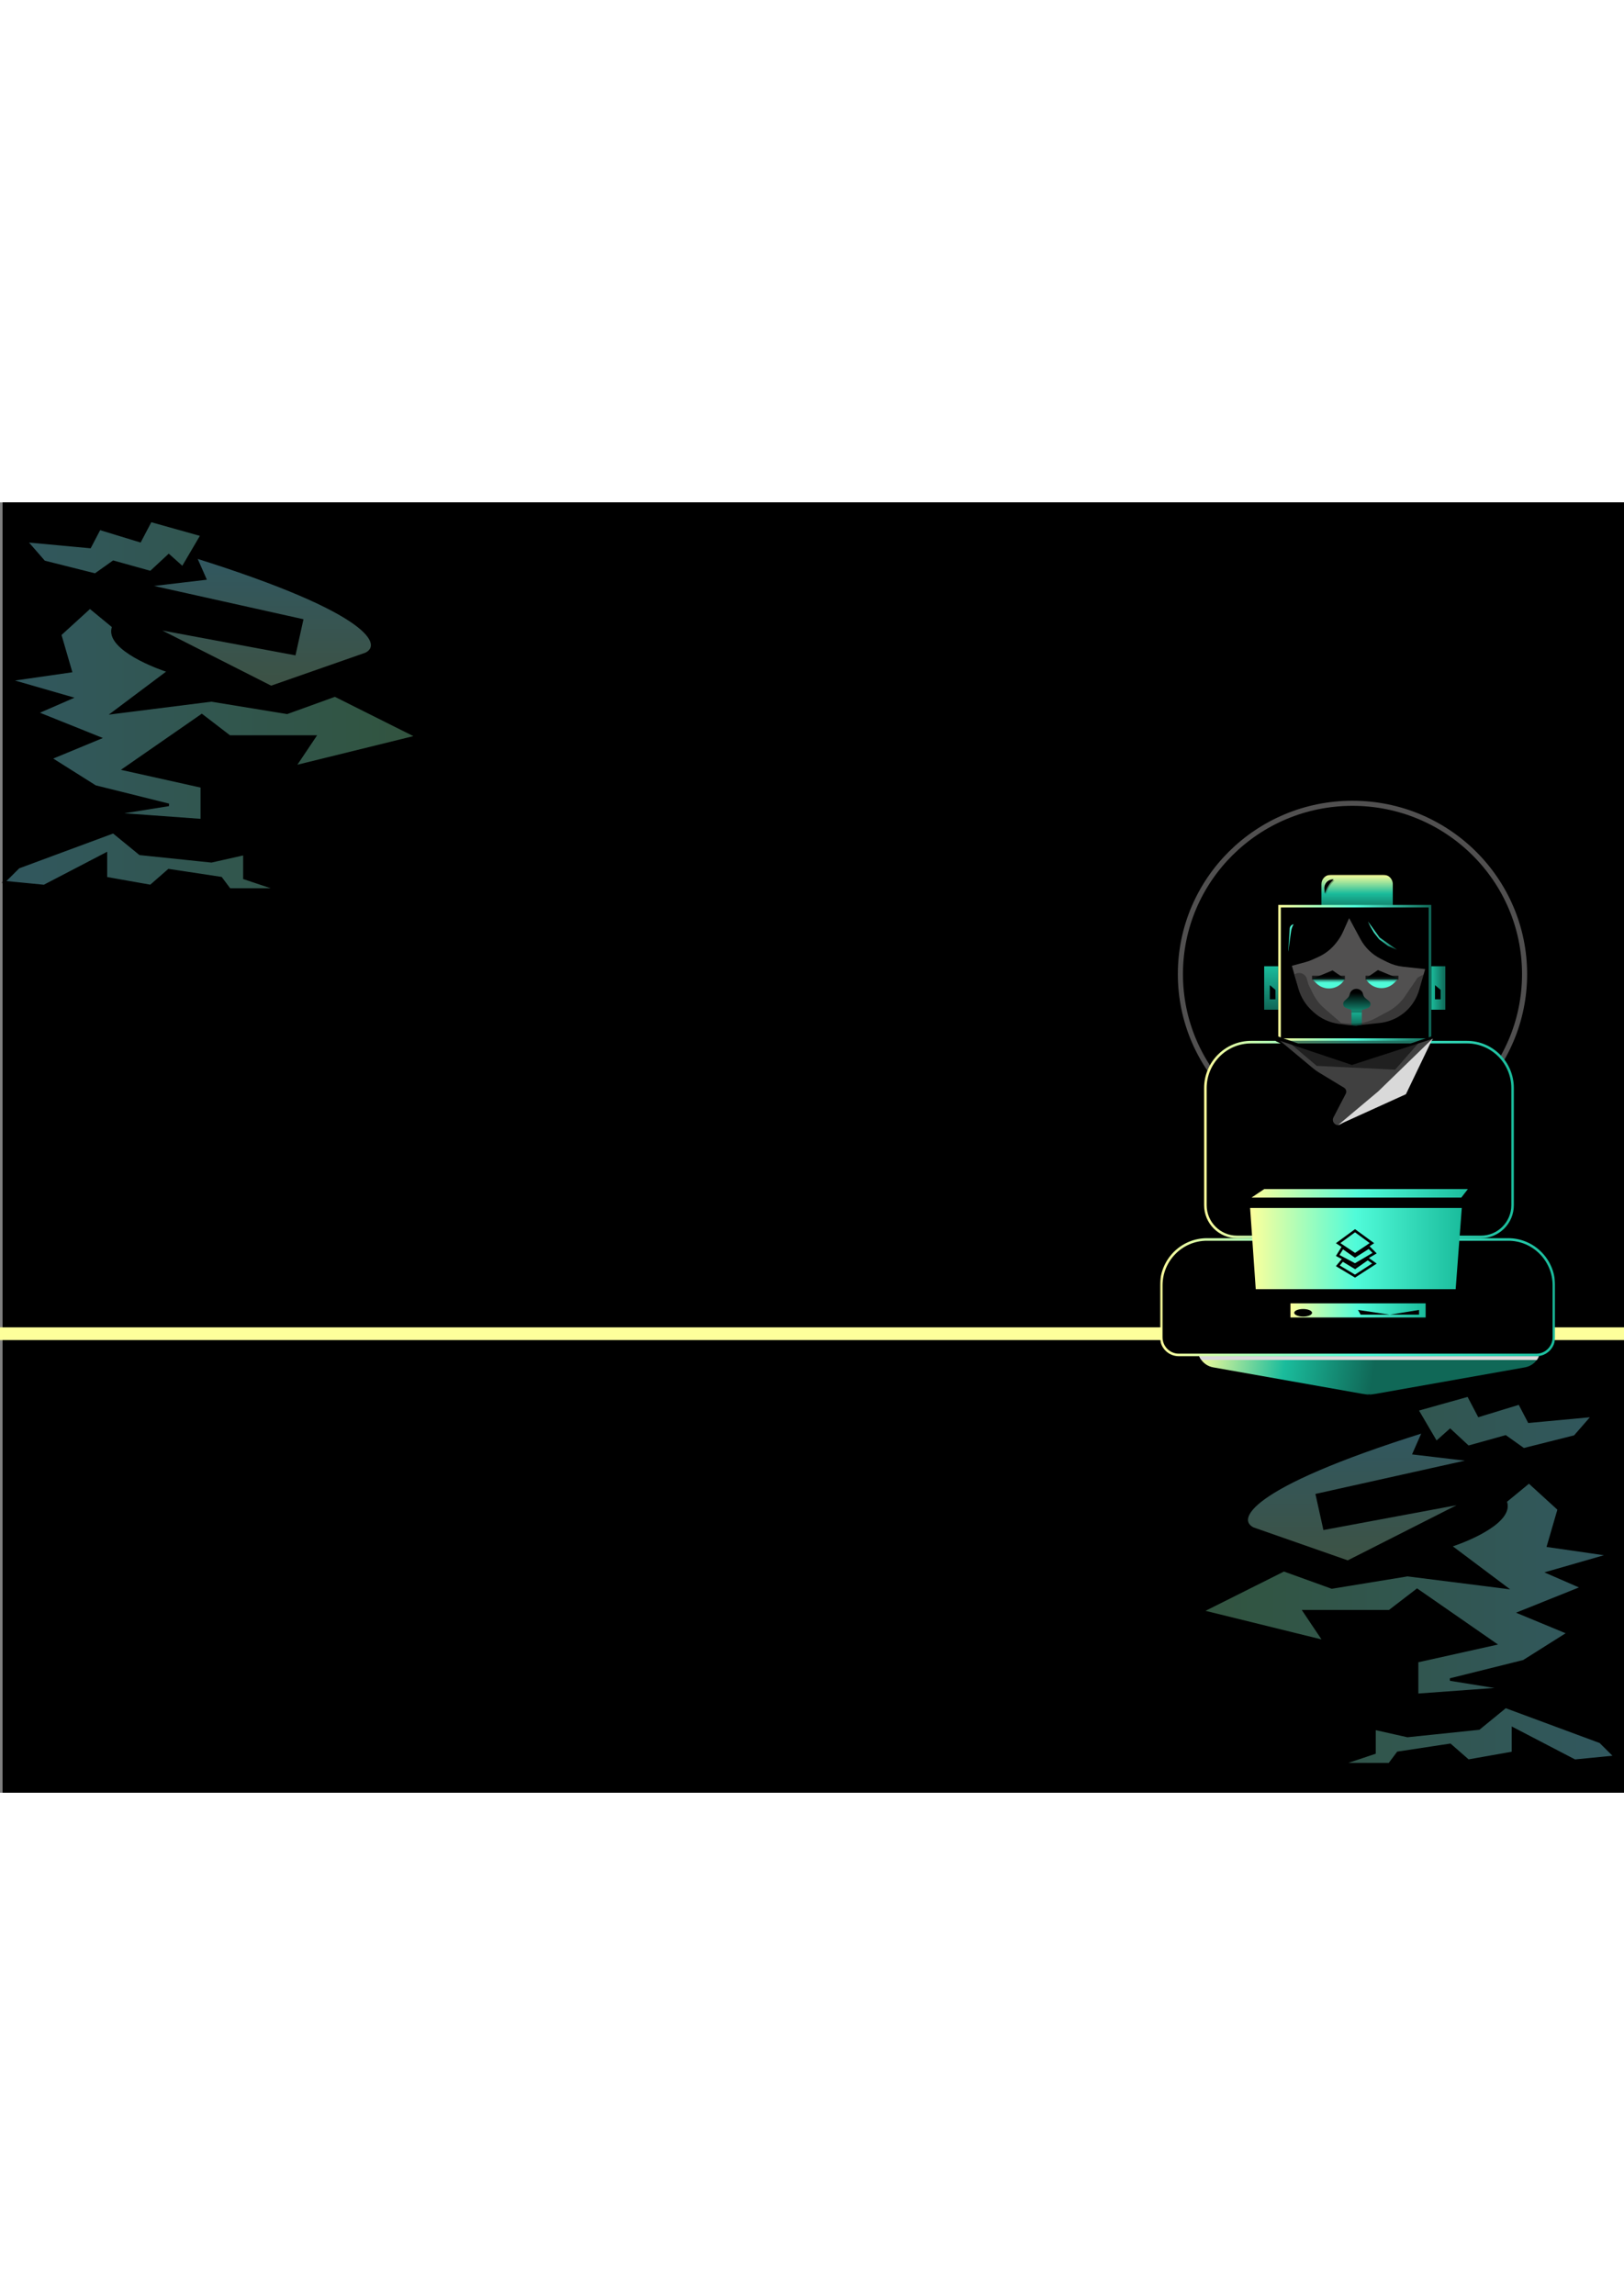 <svg width="637" height="900" viewBox="0 0 637 506" fill="none" xmlns="http://www.w3.org/2000/svg">
    <rect x="0" y="0" width="637" height="506" fill="#808080" stroke="none"/>
    <g clip-path="url(#clip0_8_97)">
    <path d="M637 0H1V506H637V0Z" fill="black"/>
    <path d="M0 326H637.001" stroke="url(#paint0_linear_8_97)" stroke-width="5"/>
    <path d="M598 185C598 221.996 567.786 252 530.5 252C493.214 252 463 221.996 463 185C463 148.004 493.214 118 530.5 118C567.786 118 598 148.004 598 185Z" stroke="#515050" stroke-width="2"/>
    <mask id="mask0_8_97" style="mask-type:luminance" maskUnits="userSpaceOnUse" x="455" y="146" width="155" height="204">
    <path d="M610 146H455V350H610V146Z" fill="white"/>
    </mask>
    <g mask="url(#mask0_8_97)">
    <path d="M518.325 149.702C518.325 147.658 519.974 146 522.007 146H542.625C544.658 146 546.306 147.658 546.306 149.702V160.809H518.325V149.702Z" fill="url(#paint1_linear_8_97)"/>
    <path d="M566.924 181.913H561.401V198.944H566.924V181.913Z" fill="url(#paint2_linear_8_97)"/>
    <path d="M501.39 181.913H495.867V198.944H501.39V181.913Z" fill="url(#paint3_linear_8_97)"/>
    <path d="M501.89 158.348H560.901V210.662H531.395H501.89V158.348Z" fill="black" stroke="url(#paint4_linear_8_97)"/>
    <path d="M536.713 349.334C536.783 349.736 537.165 350.005 537.566 349.934L598.139 339.194C602.144 338.483 604.818 334.643 604.112 330.616L602.707 322.603L534.157 334.758L536.713 349.334Z" fill="#106857"/>
    <path d="M537.301 349.334C537.23 349.736 536.848 350.005 536.448 349.934L475.874 339.194C471.869 338.483 469.195 334.643 469.901 330.616L471.306 322.603L539.856 334.758L537.301 349.334Z" fill="url(#paint5_linear_8_97)"/>
    <path d="M472.804 229.673C472.804 219.724 480.825 211.662 490.713 211.662H575.392C585.28 211.662 593.3 219.723 593.3 229.673V275.583C593.3 282.466 587.752 288.041 580.915 288.041H485.19C478.352 288.041 472.804 282.466 472.804 275.583V229.673Z" fill="black" stroke="url(#paint6_linear_8_97)"/>
    <path d="M570.974 308.534H492.553V315.198H570.974V308.534Z" fill="url(#paint7_linear_8_97)"/>
    <path d="M562.874 189.318L565.083 191.169V194.871H562.874V189.318Z" fill="black"/>
    <path d="M495.867 269.289H575.76L573.183 272.621H490.897L495.867 269.289Z" fill="url(#paint8_linear_8_97)"/>
    <path d="M500.638 209.488C500.884 209.374 501.164 209.361 501.42 209.451L530.843 219.862L561.567 209.379C561.699 209.334 561.841 209.332 561.974 209.372C562.557 209.548 562.622 210.351 562.076 210.62L536.065 223.404C532.767 225.025 528.913 225.039 525.603 223.442L500.623 211.384C499.829 211 499.837 209.86 500.638 209.488Z" fill="black"/>
    <path d="M455.5 307.053C455.5 297.103 463.521 289.041 473.409 289.041H537.57H591.591C601.479 289.041 609.5 297.103 609.5 307.053V327.416C609.5 331.231 606.424 334.32 602.637 334.32H462.363C458.576 334.32 455.5 331.231 455.5 327.416V307.053Z" fill="black" stroke="url(#paint9_linear_8_97)"/>
    <path d="M506.728 181.728L512.107 180.266C513.06 180.007 513.991 179.671 514.891 179.262L517.142 178.238C519.854 177.004 522.228 175.127 524.061 172.768L524.504 172.197C525.413 171.027 526.179 169.751 526.785 168.397L529.186 163.031L533.602 171.228C535.401 174.568 538.178 177.27 541.556 178.969L544.078 180.237C546.038 181.223 548.159 181.849 550.339 182.085L559.008 183.024L556.659 191.173C555.786 194.202 554.139 196.949 551.881 199.138C550.747 200.238 549.461 201.19 548.081 201.955C545.951 203.137 543.587 203.889 541.167 204.145L532.987 205.011C531.563 205.161 530.126 205.144 528.705 204.96L525.204 204.506C521.446 204.019 517.93 202.377 515.134 199.805L514.596 199.309C512.099 197.012 510.28 194.067 509.339 190.799L506.728 181.728Z" fill="#515050"/>
    <path d="M502.126 211.162L530.291 220.603L561.77 210.421H562.322L554.774 217.641L547.302 226.135C546.639 226.888 545.917 227.586 545.142 228.221L526.425 243.557C524.756 245.326 521.933 243.297 523.057 241.136L527.863 231.897C528.296 231.064 528.009 230.035 527.209 229.549L517.297 223.54C516.511 223.064 515.761 222.528 515.055 221.939L502.126 211.162Z" fill="#404040"/>
    <path d="M522.689 183.525L527.312 186.706C527.435 186.791 527.472 186.957 527.396 187.086C525.03 191.157 519.456 191.839 516.188 188.456L514.989 187.214C514.824 187.043 514.883 186.757 515.102 186.667L522.689 183.525Z" fill="url(#paint10_linear_8_97)"/>
    <path d="M559.192 314.087H506.176V319.641H559.192V314.087Z" fill="url(#paint11_linear_8_97)"/>
    <path d="M533.695 318.53H556.615V316.679L545.155 318.53L532.684 316.679L533.695 318.53Z" fill="black"/>
    <path d="M514.644 317.803C514.645 316.985 513.081 316.319 511.15 316.315C509.219 316.311 507.653 316.971 507.651 317.789C507.65 318.607 509.214 319.273 511.145 319.276C513.076 319.28 514.642 318.62 514.644 317.803Z" fill="black"/>
    <path d="M529.45 192.749C530.189 190.015 534.082 190.124 534.667 192.896C534.795 193.499 535.124 194.04 535.6 194.429L536.992 195.569C537.9 196.311 537.698 197.756 536.623 198.219L536.068 198.458C533.697 199.479 531.017 199.497 528.632 198.509L527.871 198.194C526.758 197.732 526.501 196.262 527.391 195.446L528.564 194.372C528.952 194.016 529.231 193.557 529.369 193.048L529.45 192.749Z" fill="url(#paint12_linear_8_97)"/>
    <path d="M530.107 198.944H534.157V204.711C534.157 204.801 534.092 204.878 534.003 204.893L531.948 205.238L530.273 205.069C530.179 205.06 530.107 204.98 530.107 204.885V198.944Z" fill="url(#paint13_linear_8_97)"/>
    <path d="M479.656 259.913C479.495 260.801 478.195 260.683 478.195 259.781V240.673C478.195 235.764 480.134 231.055 483.587 227.583L492.862 218.256C493.599 217.515 494.8 217.537 495.51 218.303L500.188 223.351C500.992 224.219 500.788 225.614 499.768 226.212L491.406 231.118C486.76 233.843 483.532 238.475 482.57 243.797L479.656 259.913Z" fill="black"/>
    <path d="M580.79 259.549C580.951 260.437 582.251 260.318 582.251 259.416V240.309C582.251 235.399 580.311 230.691 576.859 227.219L567.584 217.892C566.847 217.151 565.646 217.172 564.936 217.939L560.258 222.987C559.453 223.855 559.657 225.25 560.677 225.848L569.04 230.754C573.686 233.479 576.914 238.111 577.876 243.432L580.79 259.549Z" fill="black"/>
    <path d="M540.47 183.394L535.847 186.576C535.724 186.66 535.688 186.826 535.763 186.955C538.129 191.027 543.703 191.708 546.971 188.325L548.17 187.084C548.335 186.912 548.276 186.627 548.057 186.536L540.47 183.394Z" fill="url(#paint14_linear_8_97)"/>
    <path d="M490.344 276.693H573.367L570.974 308.534H492.553L490.344 276.693Z" fill="url(#paint15_linear_8_97)"/>
    <path d="M542.673 175.614C540.54 175.265 538.668 173.991 537.552 172.131L532.737 164.104C532.512 163.728 532.659 163.239 533.054 163.052L534.79 162.23C535.154 162.058 535.587 162.211 535.765 162.574L537.46 166.047C539.369 169.958 542.589 173.066 546.552 174.825L551.645 177.085L542.673 175.614Z" fill="black"/>
    <path d="M498.076 189.318L500.285 191.169V194.871H498.076V189.318Z" fill="black"/>
    <g style="mix-blend-mode:multiply">
    <path d="M559.192 319.641H506.176V321.862H559.192V319.641Z" fill="black" fill-opacity="0.2"/>
    </g>
    <g style="mix-blend-mode:multiply">
    <path d="M570.974 308.534H492.553V310.755H570.974V308.534Z" fill="black" fill-opacity="0.3"/>
    </g>
    <g style="mix-blend-mode:multiply">
    <path d="M470.38 334.82H603.632L603.557 335.005L603.373 335.376L603.189 335.746L602.821 336.301H471.408C471.279 336.301 471.159 336.233 471.092 336.121L470.647 335.376L470.463 335.005L470.38 334.82Z" fill="#D9D9D9"/>
    </g>
    <g style="mix-blend-mode:multiply">
    <path d="M504.887 211.162H531.027H557.167L547.227 222.454L516.485 220.973L504.887 211.162Z" fill="black" fill-opacity="0.5"/>
    </g>
    <g style="mix-blend-mode:multiply">
    <path d="M577.763 255.341C577.992 256.23 579.307 255.988 579.208 255.075L578.007 244.05C577.601 240.323 576.079 236.808 573.643 233.97L567.052 226.291C566.287 225.4 564.899 225.444 564.191 226.382L562.428 228.721C561.815 229.535 561.973 230.696 562.782 231.313L568.649 235.796C571.944 238.313 574.299 241.873 575.335 245.901L577.763 255.341Z" fill="black" fill-opacity="0.3"/>
    </g>
    <g style="mix-blend-mode:multiply">
    <path d="M482.468 255.341C482.239 256.23 480.924 255.988 481.023 255.075L482.224 244.05C482.63 240.323 484.152 236.808 486.588 233.97L493.179 226.291C493.944 225.4 495.332 225.444 496.039 226.382L497.802 228.721C498.416 229.535 498.258 230.696 497.449 231.313L491.582 235.796C488.287 238.313 485.932 241.873 484.896 245.901L482.468 255.341Z" fill="black" fill-opacity="0.3"/>
    </g>
    <g style="mix-blend-mode:multiply">
    <path d="M540.6 230.969L561.954 210.236L551.461 232.08L524.952 244.113L540.6 230.969Z" fill="#D9D9D9"/>
    </g>
    <g style="mix-blend-mode:multiply">
    <path d="M534.157 198.944H530.107V200.054H534.157V198.944Z" fill="black" fill-opacity="0.3"/>
    </g>
    <g style="mix-blend-mode:multiply">
    <path d="M527.53 185.615H514.644V187.096H527.53V185.615Z" fill="black" fill-opacity="0.7"/>
    </g>
    <g style="mix-blend-mode:multiply">
    <path d="M548.515 185.615H535.629V187.096H548.515V185.615Z" fill="black" fill-opacity="0.7"/>
    </g>
    <g style="mix-blend-mode:multiply">
    <path d="M508.62 165.571C509.546 164.64 510.732 164.015 512.02 163.78L517.967 162.692C518.823 162.536 519.256 163.691 518.51 164.142L515.557 165.174C512.099 166.384 509.44 169.208 508.43 172.748L506.953 177.921C506.723 178.727 505.529 178.489 505.624 177.655L506.797 169.249C506.991 167.857 507.631 166.566 508.62 165.571Z" fill="black" fill-opacity="0.2"/>
    </g>
    <g style="mix-blend-mode:multiply">
    <path d="M541.252 176.146C538.506 175.977 536.082 174.282 534.969 171.752L532.534 166.22C532.386 165.884 532.505 165.49 532.814 165.294L534.192 164.419C534.596 164.162 535.134 164.359 535.285 164.815C536.993 169.962 540.874 174.138 545.879 176.167L546.647 176.479L541.252 176.146Z" fill="black" fill-opacity="0.2"/>
    </g>
    <g style="mix-blend-mode:lighten">
    <path d="M505.89 167.111C505.949 166.247 506.609 165.545 507.464 165.437L506.912 166.733L505.992 172.657L505.624 175.434L505.255 176.359L505.89 167.111Z" fill="url(#paint16_linear_8_97)"/>
    </g>
    <path d="M508.252 164.461C509.177 163.53 510.364 162.905 511.652 162.669L517.599 161.582C518.455 161.425 518.888 162.581 518.141 163.031C512.832 164.888 508.751 169.225 507.199 174.658L506.585 176.81C506.354 177.617 505.161 177.378 505.255 176.544L506.429 168.138C506.623 166.746 507.263 165.455 508.252 164.461Z" fill="black"/>
    <g style="mix-blend-mode:lighten">
    <path d="M536.55 164.327L541.152 170.621L547.963 175.434L544.466 173.953L540.968 171.361L538.943 168.77L537.654 166.548L536.55 164.327Z" fill="url(#paint17_linear_8_97)"/>
    </g>
    <g style="mix-blend-mode:multiply">
    <path d="M519.81 151.923C519.612 149.806 521.374 148.029 523.48 148.221C522.147 149.44 521.107 150.946 520.438 152.628L519.982 153.775L519.81 151.923Z" fill="black" fill-opacity="0.3"/>
    </g>
    <g style="mix-blend-mode:lighten">
    <path d="M519.329 151.2C519.018 149.2 520.763 147.489 522.743 147.851C521.43 148.812 520.466 150.179 519.999 151.744L519.614 153.034L519.329 151.2Z" fill="url(#paint18_linear_8_97)"/>
    </g>
    <path d="M519.441 151.552C519.244 149.436 521.006 147.659 523.112 147.851C521.779 149.069 520.739 150.576 520.07 152.258L519.614 153.405L519.441 151.552Z" fill="black"/>
    <g style="mix-blend-mode:multiply">
    <path d="M507.833 185.06C509.647 183.874 512.084 184.818 512.638 186.922L513.056 188.512C513.133 188.801 513.238 189.082 513.372 189.351L515.02 192.666C516.108 194.855 517.617 196.805 519.46 198.404L526.057 204.127L529.287 204.404C532.826 204.706 536.376 203.973 539.511 202.292L544.529 199.601C547.148 198.196 549.39 196.176 551.065 193.711L556.063 186.356L558.456 185.06L556.512 193.341C555.746 196.604 553.874 199.496 551.218 201.523C550.4 202.146 549.519 202.68 548.588 203.115L547.038 203.839C545.575 204.522 544.029 205.008 542.44 205.286L535.092 206.571C533.131 206.914 531.129 206.935 529.162 206.633L525.14 206.016C522.589 205.625 520.148 204.699 517.976 203.298L517.552 203.023C513.669 200.519 510.863 196.639 509.689 192.153L507.833 185.06Z" fill="black" fill-opacity="0.3"/>
    </g>
    </g>
    <mask id="mask1_8_97" style="mask-type:luminance" maskUnits="userSpaceOnUse" x="471" y="350" width="163" height="145">
    <path d="M471 350H634V495H471V350Z" fill="white"/>
    </mask>
    <g mask="url(#mask1_8_97)">
    <path d="M491.479 402.41C484.514 398.916 488.136 386.415 558.351 364.364L554.59 372.905L577.577 375.622L516.556 389.21L519.482 402.41L574.651 392.122L528.677 415.415L491.479 402.41Z" fill="url(#paint19_linear_8_97)" fill-opacity="0.4" stroke="black"/>
    <path d="M568.8 409.203C577.298 406.486 593.543 399.187 590.533 391.734L599.728 384.163L611.431 394.839L607.251 409.203L631.492 412.697L607.251 419.685L620.626 425.509L595.967 435.408L615.192 443.367L597.638 454.431L568.8 461.613L590.533 465.107L555.844 467.631V454.431L586.354 447.637L555.844 426.479L544.977 434.826H511.541L519.482 446.667L471.418 434.826L503.6 418.715L522.408 425.509L552.082 420.656L590.533 425.509L568.8 409.203Z" fill="url(#paint20_linear_8_97)" fill-opacity="0.4"/>
    <path d="M590.533 472.289L627.731 486.071L633.582 491.894L617.7 493.447L593.459 480.83V490.341L575.905 493.447L568.8 487.236L548.321 490.341L544.977 494.806H525.751L539.126 490.341V480.83L552.082 483.742L580.085 480.83L590.533 472.289Z" fill="url(#paint21_linear_8_97)" fill-opacity="0.4"/>
    <path d="M597.638 371.352L617.7 366.305L624.805 358.153L599.728 360.482L595.967 353.3L580.085 358.153L575.905 350.194L555.844 355.823L563.367 368.635L568.8 363.782L575.905 370.382L590.533 366.305L597.638 371.352Z" fill="url(#paint22_linear_8_97)" fill-opacity="0.4"/>
    <path d="M568.8 409.203C577.298 406.486 593.543 399.187 590.533 391.734L599.728 384.163L611.431 394.839L607.251 409.203L631.492 412.697L607.251 419.685L620.626 425.509L595.967 435.408L615.192 443.367L597.638 454.431L568.8 461.613L590.533 465.107L555.844 467.631V454.431L586.354 447.637L555.844 426.479L544.977 434.826H511.541L519.482 446.667L471.418 434.826L503.6 418.715L522.408 425.509L552.082 420.656L590.533 425.509L568.8 409.203Z" stroke="black"/>
    <path d="M590.533 472.289L627.731 486.071L633.582 491.894L617.7 493.447L593.459 480.83V490.341L575.905 493.447L568.8 487.236L548.321 490.341L544.977 494.806H525.751L539.126 490.341V480.83L552.082 483.742L580.085 480.83L590.533 472.289Z" stroke="black"/>
    <path d="M597.638 371.352L617.7 366.305L624.805 358.153L599.728 360.482L595.967 353.3L580.085 358.153L575.905 350.194L555.844 355.823L563.367 368.635L568.8 363.782L575.905 370.382L590.533 366.305L597.638 371.352Z" stroke="black"/>
    </g>
    <mask id="mask2_8_97" style="mask-type:luminance" maskUnits="userSpaceOnUse" x="1" y="7" width="163" height="145">
    <path d="M164 7H1V152H164V7Z" fill="white"/>
    </mask>
    <g mask="url(#mask2_8_97)">
    <path d="M143.521 59.41C150.486 55.916 146.864 43.415 76.649 21.364L80.41 29.905L57.423 32.623L118.444 46.21L115.518 59.41L60.349 49.122L106.323 72.415L143.521 59.41Z" fill="url(#paint23_linear_8_97)" fill-opacity="0.4" stroke="black"/>
    <path d="M66.2 66.204C57.702 63.486 41.457 56.187 44.467 48.734L35.272 41.163L23.569 51.839L27.749 66.204L3.508 69.698L27.749 76.685L14.374 82.509L39.033 92.408L19.808 100.367L37.361 111.431L66.2 118.613L44.467 122.107L79.156 124.631V111.431L48.646 104.637L79.156 83.479L90.023 91.826H123.459L115.518 103.667L163.582 91.826L131.4 75.715L112.592 82.509L82.918 77.656L44.467 82.509L66.2 66.204Z" fill="url(#paint24_linear_8_97)" fill-opacity="0.4"/>
    <path d="M44.467 129.289L7.269 143.071L1.418 148.894L17.3 150.447L41.541 137.83V147.341L59.095 150.447L66.2 144.236L86.68 147.341L90.023 151.806H109.249L95.874 147.341V137.83L82.918 140.742L54.915 137.83L44.467 129.289Z" fill="url(#paint25_linear_8_97)" fill-opacity="0.4"/>
    <path d="M37.362 28.352L17.3 23.305L10.195 15.153L35.272 17.482L39.033 10.3L54.915 15.153L59.095 7.194L79.156 12.823L71.633 25.635L66.2 20.782L59.095 27.381L44.467 23.305L37.362 28.352Z" fill="url(#paint26_linear_8_97)" fill-opacity="0.4"/>
    <path d="M66.2 66.204C57.702 63.486 41.457 56.187 44.467 48.734L35.272 41.163L23.569 51.839L27.749 66.204L3.508 69.698L27.749 76.685L14.374 82.509L39.033 92.408L19.808 100.367L37.361 111.431L66.2 118.613L44.467 122.107L79.156 124.631V111.431L48.646 104.637L79.156 83.479L90.023 91.826H123.459L115.518 103.667L163.582 91.826L131.4 75.715L112.592 82.509L82.918 77.656L44.467 82.509L66.2 66.204Z" stroke="black"/>
    <path d="M44.467 129.289L7.269 143.071L1.418 148.894L17.3 150.447L41.541 137.83V147.341L59.095 150.447L66.2 144.236L86.68 147.341L90.023 151.806H109.249L95.874 147.341V137.83L82.918 140.742L54.915 137.83L44.467 129.289Z" stroke="black"/>
    <path d="M37.362 28.352L17.3 23.305L10.195 15.153L35.272 17.482L39.033 10.3L54.915 15.153L59.095 7.194L79.156 12.823L71.633 25.635L66.2 20.782L59.095 27.381L44.467 23.305L37.362 28.352Z" stroke="black"/>
    </g>
    </g>
    <path d="M524.872 290.48L531.5 285.62L538.128 290.48L531.5 294.899L524.872 290.48Z" stroke="black"/>
    <path d="M531.213 295.41L531.487 295.601L531.768 295.422L536.93 292.137L539.19 294.403L531.488 298.927L524.708 295.317L526.645 292.212L531.213 295.41Z" stroke="black"/>
    <path d="M531.243 299.929L531.521 300.096L531.787 299.91L536.497 296.613L539.112 298.486L531.49 303.411L524.758 299.378L526.61 297.149L531.243 299.929Z" stroke="black"/>
    <defs>
    <linearGradient id="paint0_linear_8_97" x1="nan" y1="nan" x2="nan" y2="nan" gradientUnits="userSpaceOnUse">
    <stop stop-color="#FDFF9B"/>
    <stop offset="0.5" stop-color="#50FBD9"/>
    <stop offset="1" stop-color="#106857"/>
    </linearGradient>
    <linearGradient id="paint1_linear_8_97" x1="532.316" y1="146" x2="532.316" y2="160.809" gradientUnits="userSpaceOnUse">
    <stop stop-color="#FDFF9B"/>
    <stop offset="0.5" stop-color="#1ABC9C"/>
    <stop offset="1" stop-color="#106857"/>
    </linearGradient>
    <linearGradient id="paint2_linear_8_97" x1="566.924" y1="190.428" x2="561.401" y2="190.428" gradientUnits="userSpaceOnUse">
    <stop stop-color="#106857"/>
    <stop offset="1" stop-color="#1ABC9C"/>
    </linearGradient>
    <linearGradient id="paint3_linear_8_97" x1="498.628" y1="198.944" x2="498.628" y2="181.913" gradientUnits="userSpaceOnUse">
    <stop stop-color="#106857"/>
    <stop offset="1" stop-color="#1ABC9C"/>
    </linearGradient>
    <linearGradient id="paint4_linear_8_97" x1="501.39" y1="184.505" x2="561.401" y2="184.505" gradientUnits="userSpaceOnUse">
    <stop stop-color="#FDFF9B"/>
    <stop offset="0.5" stop-color="#50FBD9"/>
    <stop offset="1" stop-color="#106857"/>
    </linearGradient>
    <linearGradient id="paint5_linear_8_97" x1="469.964" y1="330.255" x2="538.538" y2="342.279" gradientUnits="userSpaceOnUse">
    <stop stop-color="#FDFF9B"/>
    <stop offset="0.5" stop-color="#1ABC9C"/>
    <stop offset="1" stop-color="#106857"/>
    </linearGradient>
    <linearGradient id="paint6_linear_8_97" x1="472.304" y1="249.851" x2="593.8" y2="249.851" gradientUnits="userSpaceOnUse">
    <stop stop-color="#FDFF9B"/>
    <stop offset="0.5" stop-color="#50FBD9"/>
    <stop offset="1" stop-color="#1ABC9C"/>
    </linearGradient>
    <linearGradient id="paint7_linear_8_97" x1="531.764" y1="308.534" x2="531.764" y2="315.198" gradientUnits="userSpaceOnUse">
    <stop stop-color="#106857"/>
    <stop offset="1" stop-color="#1ABC9C"/>
    </linearGradient>
    <linearGradient id="paint8_linear_8_97" x1="490.897" y1="270.955" x2="575.76" y2="270.955" gradientUnits="userSpaceOnUse">
    <stop stop-color="#FDFF9B"/>
    <stop offset="0.5" stop-color="#50FBD9"/>
    <stop offset="1" stop-color="#1ABC9C"/>
    </linearGradient>
    <linearGradient id="paint9_linear_8_97" x1="455" y1="311.68" x2="610" y2="311.68" gradientUnits="userSpaceOnUse">
    <stop stop-color="#FDFF9B"/>
    <stop offset="0.5" stop-color="#50FBD9"/>
    <stop offset="1" stop-color="#1ABC9C"/>
    </linearGradient>
    <linearGradient id="paint10_linear_8_97" x1="520.664" y1="189.688" x2="520.664" y2="184.134" gradientUnits="userSpaceOnUse">
    <stop offset="0.24" stop-color="#50FBD9"/>
    <stop offset="0.675"/>
    </linearGradient>
    <linearGradient id="paint11_linear_8_97" x1="506.176" y1="316.864" x2="559.192" y2="316.864" gradientUnits="userSpaceOnUse">
    <stop stop-color="#FDFF9B"/>
    <stop offset="0.5" stop-color="#50FBD9"/>
    <stop offset="1" stop-color="#1ABC9C"/>
    </linearGradient>
    <linearGradient id="paint12_linear_8_97" x1="532.354" y1="202.343" x2="532.353" y2="181.984" gradientUnits="userSpaceOnUse">
    <stop stop-color="#1ABC9C"/>
    <stop offset="0.492"/>
    </linearGradient>
    <linearGradient id="paint13_linear_8_97" x1="532.132" y1="198.944" x2="532.132" y2="205.238" gradientUnits="userSpaceOnUse">
    <stop stop-color="#1ABC9C"/>
    <stop offset="1" stop-color="#106857"/>
    </linearGradient>
    <linearGradient id="paint14_linear_8_97" x1="542.495" y1="189.557" x2="542.495" y2="184.004" gradientUnits="userSpaceOnUse">
    <stop offset="0.24" stop-color="#50FBD9"/>
    <stop offset="0.675"/>
    </linearGradient>
    <linearGradient id="paint15_linear_8_97" x1="490.344" y1="292.613" x2="573.367" y2="292.613" gradientUnits="userSpaceOnUse">
    <stop stop-color="#FDFF9B"/>
    <stop offset="0.5" stop-color="#50FBD9"/>
    <stop offset="1" stop-color="#1ABC9C"/>
    </linearGradient>
    <linearGradient id="paint16_linear_8_97" x1="506.084" y1="166.363" x2="506.084" y2="175.989" gradientUnits="userSpaceOnUse">
    <stop stop-color="#50FBD9"/>
    <stop offset="1" stop-color="#1ABC9C"/>
    </linearGradient>
    <linearGradient id="paint17_linear_8_97" x1="536.55" y1="169.88" x2="547.963" y2="169.88" gradientUnits="userSpaceOnUse">
    <stop stop-color="#50FBD9"/>
    <stop offset="1" stop-color="#106857"/>
    </linearGradient>
    <linearGradient id="paint18_linear_8_97" x1="520.719" y1="147.111" x2="520.719" y2="153.034" gradientUnits="userSpaceOnUse">
    <stop stop-color="#FDFF9B"/>
    <stop offset="1" stop-color="#50FBD9"/>
    </linearGradient>
    <linearGradient id="paint19_linear_8_97" x1="533.294" y1="364.364" x2="533.294" y2="415.415" gradientUnits="userSpaceOnUse">
    <stop stop-color="#7ADBF0"/>
    <stop offset="1" stop-color="#98CDAA"/>
    </linearGradient>
    <linearGradient id="paint20_linear_8_97" x1="641.314" y1="425.897" x2="461.596" y2="425.897" gradientUnits="userSpaceOnUse">
    <stop stop-color="#7ADBF0"/>
    <stop offset="1" stop-color="#7CD299"/>
    </linearGradient>
    <linearGradient id="paint21_linear_8_97" x1="641.314" y1="425.897" x2="461.596" y2="425.897" gradientUnits="userSpaceOnUse">
    <stop stop-color="#7ADBF0"/>
    <stop offset="1" stop-color="#7CD299"/>
    </linearGradient>
    <linearGradient id="paint22_linear_8_97" x1="641.314" y1="425.897" x2="461.596" y2="425.897" gradientUnits="userSpaceOnUse">
    <stop stop-color="#7ADBF0"/>
    <stop offset="1" stop-color="#7CD299"/>
    </linearGradient>
    <linearGradient id="paint23_linear_8_97" x1="101.706" y1="21.364" x2="101.706" y2="72.415" gradientUnits="userSpaceOnUse">
    <stop stop-color="#7ADBF0"/>
    <stop offset="1" stop-color="#98CDAA"/>
    </linearGradient>
    <linearGradient id="paint24_linear_8_97" x1="-6.314" y1="82.897" x2="173.404" y2="82.897" gradientUnits="userSpaceOnUse">
    <stop stop-color="#7ADBF0"/>
    <stop offset="1" stop-color="#7CD299"/>
    </linearGradient>
    <linearGradient id="paint25_linear_8_97" x1="-6.314" y1="82.897" x2="173.404" y2="82.897" gradientUnits="userSpaceOnUse">
    <stop stop-color="#7ADBF0"/>
    <stop offset="1" stop-color="#7CD299"/>
    </linearGradient>
    <linearGradient id="paint26_linear_8_97" x1="-6.314" y1="82.897" x2="173.404" y2="82.897" gradientUnits="userSpaceOnUse">
    <stop stop-color="#7ADBF0"/>
    <stop offset="1" stop-color="#7CD299"/>
    </linearGradient>
    <clipPath id="clip0_8_97">
    <rect width="637" height="506" fill="white"/>
    </clipPath>
    </defs>
</svg>
